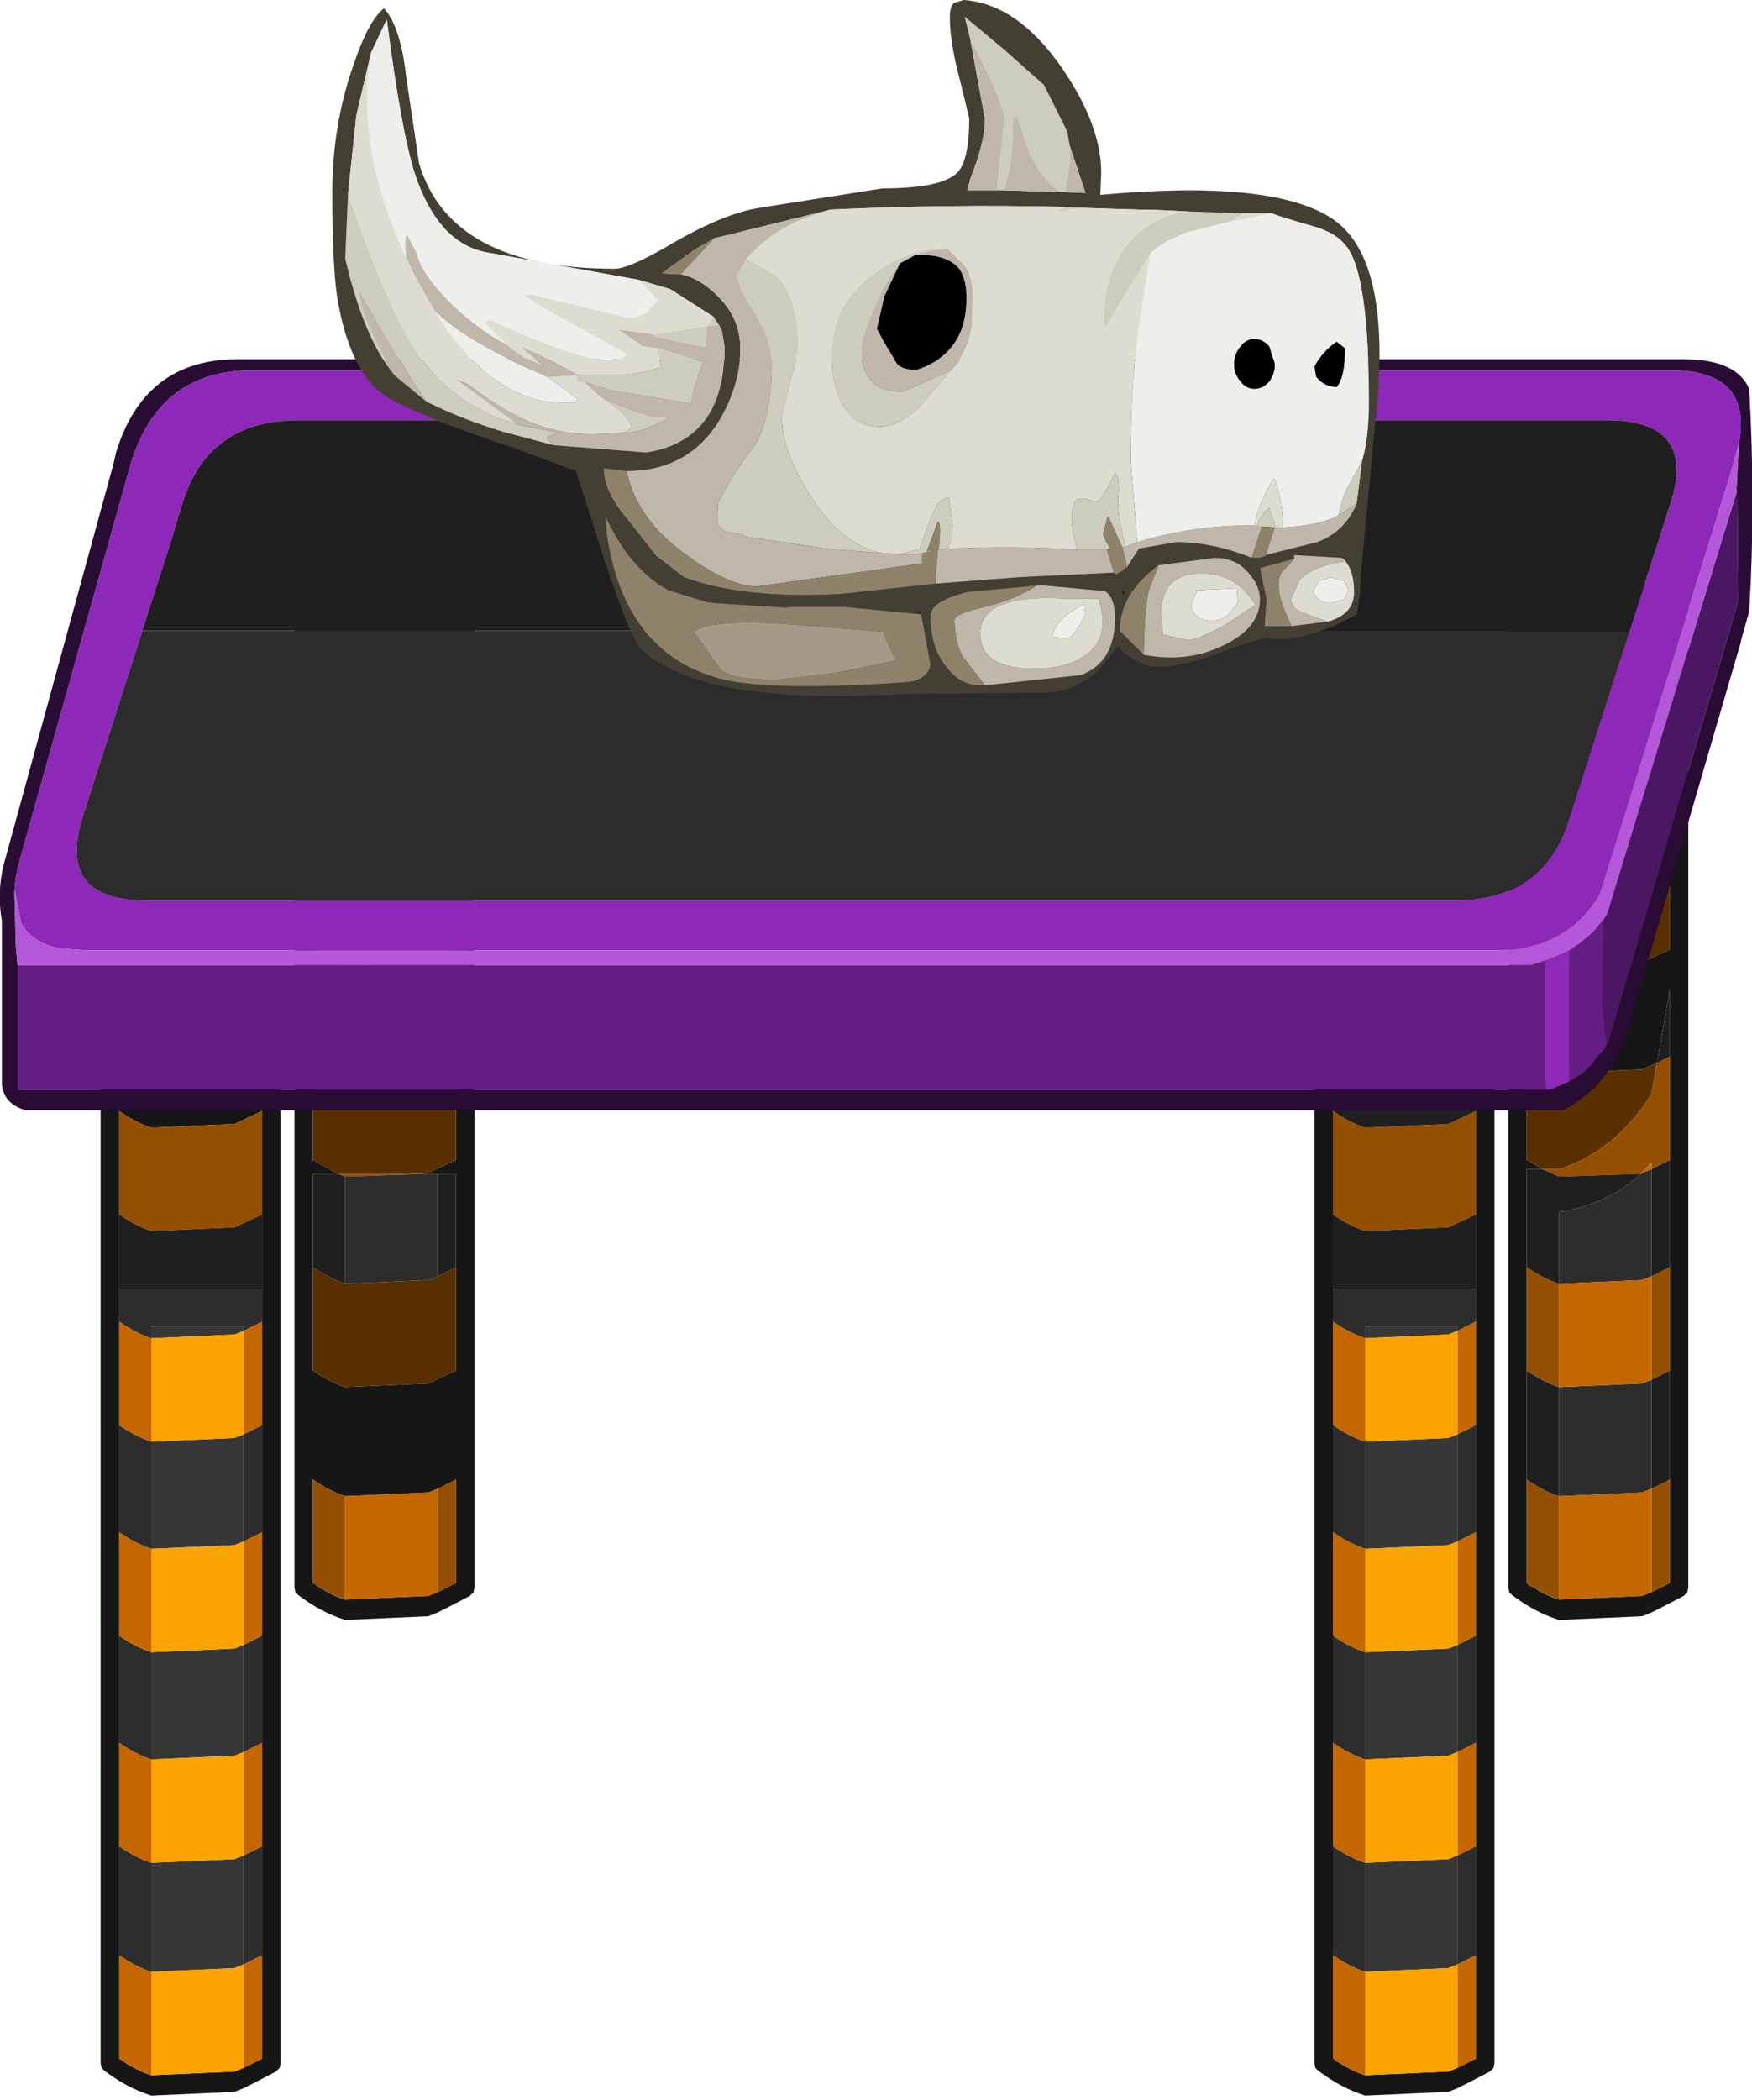 <?xml version="1.0" encoding="UTF-8" standalone="no"?>
<svg xmlns:ffdec="https://www.free-decompiler.com/flash" xmlns:xlink="http://www.w3.org/1999/xlink" ffdec:objectType="shape" height="113.7px" width="94.9px" xmlns="http://www.w3.org/2000/svg">
  <g transform="matrix(1.0, 0.0, 0.0, 1.0, 0.0, 113.5)">
    <path d="M80.45 -56.2 L80.8 -56.05 80.95 -55.7 80.95 -1.8 80.9 -1.55 80.7 -1.35 79.45 -0.7 78.95 -0.45 78.45 -0.25 73.95 -0.05 Q72.65 -0.45 71.4 -1.4 L71.25 -1.55 71.2 -1.8 71.2 -55.7 71.35 -56.05 Q71.5 -56.2 71.7 -56.2 L80.45 -56.2 M72.2 -53.35 L72.2 -47.75 72.2 -43.7 72.2 -41.95 72.2 -36.35 72.2 -30.55 72.2 -24.95 72.2 -19.15 72.2 -13.55 72.2 -7.65 72.2 -2.05 72.3 -2.0 Q72.35 -1.9 72.5 -1.85 73.25 -1.35 73.95 -1.15 L78.45 -1.35 78.95 -1.55 79.45 -1.8 79.65 -1.9 79.95 -2.05 79.95 -7.65 79.95 -13.55 79.95 -19.15 79.95 -24.95 79.95 -30.55 79.95 -36.35 79.95 -41.95 79.95 -43.7 79.95 -47.75 79.95 -53.35 79.95 -55.2 72.2 -55.2 72.2 -53.35 M25.2 -81.95 L25.55 -81.8 25.7 -81.45 25.7 -27.55 25.65 -27.3 25.45 -27.1 24.2 -26.45 23.7 -26.2 23.2 -26.0 18.7 -25.8 Q17.4 -26.2 16.15 -27.15 L16.0 -27.3 15.95 -27.55 15.95 -81.45 16.1 -81.8 16.45 -81.95 25.2 -81.95 M23.2 -78.4 L18.7 -78.2 Q17.9 -78.45 16.95 -79.1 L16.95 -73.5 Q17.9 -72.85 18.7 -72.6 L23.2 -72.8 24.7 -73.5 24.7 -79.1 23.2 -78.4 M16.95 -67.7 L16.95 -62.1 Q17.9 -61.45 18.7 -61.2 L23.2 -61.4 24.7 -62.1 24.7 -67.7 23.2 -67.0 18.7 -66.8 Q17.9 -67.05 16.95 -67.7 M5.45 -55.7 L5.6 -56.05 5.95 -56.2 14.7 -56.2 15.05 -56.05 15.2 -55.7 15.2 -1.8 15.15 -1.55 14.95 -1.35 13.7 -0.7 13.2 -0.45 12.7 -0.25 8.2 -0.05 Q6.9 -0.45 5.65 -1.4 L5.5 -1.55 5.45 -1.8 5.45 -55.7 M14.2 -47.75 L14.2 -53.35 12.7 -52.65 8.2 -52.45 Q7.4 -52.7 6.45 -53.35 L6.45 -47.75 6.45 -43.7 6.45 -41.95 6.45 -36.35 6.45 -30.55 6.45 -24.95 6.45 -19.15 6.45 -13.55 6.45 -7.65 6.45 -2.05 6.55 -2.0 6.75 -1.85 Q7.5 -1.35 8.2 -1.15 L12.7 -1.35 13.2 -1.55 13.7 -1.8 13.9 -1.9 14.2 -2.05 14.2 -7.65 14.2 -13.55 14.2 -19.15 14.2 -24.95 14.2 -30.55 14.2 -36.35 14.2 -41.95 14.2 -43.7 14.2 -47.75 M23.1 -49.95 L23.2 -50.0 24.7 -50.7 24.7 -56.3 23.2 -55.6 18.7 -55.4 Q17.9 -55.65 16.95 -56.3 L16.95 -50.7 18.3 -49.95 16.95 -49.95 16.95 -44.9 16.95 -39.3 Q17.9 -38.65 18.7 -38.4 L23.2 -38.6 24.7 -39.3 24.7 -44.9 24.7 -49.95 23.7 -49.95 23.1 -49.95 M23.7 -32.9 L23.2 -32.7 18.7 -32.5 Q17.9 -32.75 16.95 -33.4 L16.95 -27.8 17.05 -27.75 17.25 -27.6 Q18.0 -27.1 18.7 -26.9 L23.2 -27.1 23.7 -27.3 24.2 -27.55 24.4 -27.65 24.7 -27.8 24.7 -33.4 23.7 -32.9 M91.3 -81.8 L91.45 -81.45 91.45 -27.55 91.4 -27.3 91.2 -27.1 89.95 -26.45 89.45 -26.2 88.95 -26.0 84.45 -25.8 Q83.15 -26.2 81.9 -27.15 L81.75 -27.3 81.7 -27.55 81.7 -81.45 81.85 -81.8 Q82.0 -81.95 82.2 -81.95 L90.95 -81.95 91.3 -81.8 M82.7 -79.1 L82.7 -73.5 Q83.65 -72.85 84.45 -72.6 L88.95 -72.8 90.45 -73.5 90.45 -79.1 88.95 -78.4 84.45 -78.2 Q83.65 -78.45 82.7 -79.1 M90.45 -67.7 L88.95 -67.0 84.45 -66.8 Q83.65 -67.05 82.7 -67.7 L82.7 -62.1 Q83.65 -61.45 84.45 -61.2 L88.95 -61.4 90.45 -62.1 90.45 -67.7 M90.45 -56.3 L90.45 -59.95 89.75 -55.95 88.95 -55.6 84.45 -55.4 Q83.65 -55.65 82.7 -56.3 L82.7 -50.7 83.55 -50.2 82.7 -50.2 82.7 -44.9 82.7 -39.3 82.7 -33.4 82.7 -27.8 82.8 -27.7 82.85 -27.65 83.0 -27.6 Q83.75 -27.1 84.45 -26.9 L88.95 -27.1 89.45 -27.3 89.95 -27.55 90.15 -27.65 90.45 -27.8 90.45 -33.4 90.45 -39.3 90.45 -44.9 90.45 -50.7 90.45 -56.3" fill="#161616" fill-rule="evenodd" stroke="none"/>
    <path d="M16.95 -67.7 Q17.9 -67.05 18.7 -66.8 L23.2 -67.0 24.7 -67.7 24.7 -62.1 23.2 -61.4 18.7 -61.2 Q17.9 -61.45 16.95 -62.1 L16.95 -67.7 M23.2 -78.4 L24.7 -79.1 24.7 -73.5 23.2 -72.8 18.7 -72.6 Q17.9 -72.85 16.95 -73.5 L16.95 -79.1 Q17.9 -78.45 18.7 -78.2 L23.2 -78.4 M8.2 -1.15 Q7.5 -1.35 6.75 -1.85 L6.85 -1.8 Q7.5 -1.4 8.2 -1.15 M18.3 -49.95 L16.95 -50.7 16.95 -56.3 Q17.9 -55.65 18.7 -55.4 L23.2 -55.6 24.7 -56.3 24.7 -50.7 23.2 -50.0 23.1 -49.95 18.3 -49.95 M24.7 -44.9 L24.7 -39.3 23.2 -38.6 18.7 -38.4 Q17.9 -38.65 16.95 -39.3 L16.95 -44.9 Q17.9 -44.25 18.7 -44.0 L23.2 -44.2 23.7 -44.4 24.7 -44.9 M18.7 -26.9 Q18.0 -27.1 17.25 -27.6 L17.35 -27.55 Q18.0 -27.15 18.7 -26.9 M73.95 -1.15 Q73.25 -1.35 72.5 -1.85 L72.6 -1.8 Q73.25 -1.4 73.95 -1.15 M90.45 -67.7 L90.45 -62.1 88.95 -61.4 84.45 -61.2 Q83.65 -61.45 82.7 -62.1 L82.7 -67.7 Q83.65 -67.05 84.45 -66.8 L88.95 -67.0 90.45 -67.7 M82.7 -79.1 Q83.65 -78.45 84.45 -78.2 L88.95 -78.4 90.45 -79.1 90.45 -73.5 88.95 -72.8 84.45 -72.6 Q83.65 -72.85 82.7 -73.5 L82.7 -79.1 M89.75 -55.95 L89.45 -54.25 Q87.45 -51.15 84.45 -50.2 L83.55 -50.2 82.7 -50.7 82.7 -56.3 Q83.65 -55.65 84.45 -55.4 L88.95 -55.6 89.75 -55.95 M83.0 -27.6 L83.1 -27.55 Q83.75 -27.15 84.45 -26.9 83.75 -27.1 83.0 -27.6" fill="#592f00" fill-rule="evenodd" stroke="none"/>
    <path d="M72.2 -53.35 Q73.15 -52.7 73.95 -52.45 L78.45 -52.65 79.95 -53.35 79.95 -47.75 78.45 -47.05 73.95 -46.85 Q73.15 -47.1 72.2 -47.75 L72.2 -53.35 M6.45 -47.75 L6.45 -53.35 Q7.4 -52.7 8.2 -52.45 L12.7 -52.65 14.2 -53.35 14.2 -47.75 12.7 -47.05 8.2 -46.85 Q7.4 -47.1 6.45 -47.75 M18.3 -49.95 L23.1 -49.95 18.7 -49.8 18.3 -49.95 M23.7 -32.9 L24.7 -33.4 24.7 -27.8 24.4 -27.65 23.7 -27.3 23.7 -32.9 M17.25 -27.6 L17.05 -27.75 16.95 -27.8 16.95 -33.4 Q17.9 -32.75 18.7 -32.5 L18.7 -26.9 Q18.0 -27.15 17.35 -27.55 L17.25 -27.6 M89.75 -55.95 L90.45 -56.3 90.45 -50.7 89.45 -50.2 89.45 -50.55 89.25 -50.35 88.85 -49.95 84.45 -49.8 83.55 -50.2 84.45 -50.2 Q87.45 -51.15 89.45 -54.25 L89.75 -55.95 M82.7 -44.9 Q83.65 -44.25 84.45 -44.0 L84.45 -38.4 Q83.65 -38.65 82.7 -39.3 L82.7 -44.9 M89.45 -44.4 L90.45 -44.9 90.45 -39.3 89.45 -38.8 89.45 -44.4 M82.7 -33.4 Q83.65 -32.75 84.45 -32.5 L84.45 -26.9 Q83.75 -27.15 83.1 -27.55 L83.0 -27.6 82.85 -27.65 82.8 -27.7 82.7 -27.8 82.7 -33.4 M89.45 -27.3 L89.45 -32.9 90.45 -33.4 90.45 -27.8 90.15 -27.65 89.95 -27.55 89.45 -27.3" fill="#954f00" fill-rule="evenodd" stroke="none"/>
    <path d="M79.95 -53.35 L78.45 -52.65 73.95 -52.45 Q73.15 -52.7 72.2 -53.35 L72.2 -55.2 79.95 -55.2 79.95 -53.35 M72.2 -47.75 Q73.15 -47.1 73.95 -46.85 L78.45 -47.05 79.95 -47.75 79.95 -43.7 72.2 -43.7 72.2 -47.75 M6.45 -47.75 Q7.4 -47.1 8.2 -46.85 L12.7 -47.05 14.2 -47.75 14.2 -43.7 6.45 -43.7 6.45 -47.75 M23.7 -49.95 L24.7 -49.95 24.7 -44.9 23.7 -44.4 23.7 -49.95 M16.95 -44.9 L16.95 -49.95 18.3 -49.95 18.7 -49.8 18.7 -44.0 Q17.9 -44.25 16.95 -44.9 M24.4 -27.65 L24.2 -27.55 23.7 -27.3 24.4 -27.65 M90.45 -56.3 L89.75 -55.95 90.45 -59.95 90.45 -56.3 M83.55 -50.2 L84.45 -49.8 88.85 -49.95 88.9 -49.95 Q87.0 -48.25 84.45 -47.9 L84.45 -44.0 Q83.65 -44.25 82.7 -44.9 L82.7 -50.2 83.55 -50.2 M89.45 -50.2 L90.45 -50.7 90.45 -44.9 89.45 -44.4 89.45 -50.2 M82.7 -39.3 Q83.65 -38.65 84.45 -38.4 L84.45 -32.5 Q83.65 -32.75 82.7 -33.4 L82.7 -39.3 M89.45 -32.9 L89.45 -38.8 90.45 -39.3 90.45 -33.4 89.45 -32.9" fill="#1f1f1f" fill-rule="evenodd" stroke="none"/>
    <path d="M14.2 -43.7 L14.2 -41.95 13.2 -41.45 13.2 -41.7 8.2 -41.7 8.2 -41.05 Q7.4 -41.3 6.45 -41.95 L6.45 -43.7 14.2 -43.7 M14.2 -36.35 L14.2 -30.55 13.2 -30.05 13.2 -35.85 14.2 -36.35 M14.2 -24.95 L14.2 -19.15 13.2 -18.65 13.2 -24.45 14.2 -24.95 M14.2 -13.55 L14.2 -7.65 13.2 -7.15 13.2 -13.05 14.2 -13.55 M13.9 -1.9 L13.7 -1.8 13.2 -1.55 13.9 -1.9 M6.45 -7.65 L6.45 -13.55 Q7.4 -12.9 8.2 -12.65 L8.2 -6.75 Q7.4 -7.0 6.45 -7.65 M6.45 -19.15 L6.45 -24.95 Q7.4 -24.3 8.2 -24.05 L8.2 -18.25 Q7.4 -18.5 6.45 -19.15 M6.45 -30.55 L6.45 -36.35 Q7.4 -35.7 8.2 -35.45 L8.2 -29.65 Q7.4 -29.9 6.45 -30.55 M23.1 -49.95 L23.7 -49.95 23.7 -44.4 23.2 -44.2 18.7 -44.0 18.7 -49.8 23.1 -49.95 M23.7 -27.3 L23.2 -27.1 23.7 -27.3 M79.95 -43.7 L79.95 -41.95 78.95 -41.45 78.95 -41.7 73.95 -41.7 73.95 -41.05 Q73.15 -41.3 72.2 -41.95 L72.2 -43.7 79.95 -43.7 M79.95 -36.35 L79.95 -30.55 78.95 -30.05 78.95 -35.85 79.95 -36.35 M79.95 -24.95 L79.95 -19.15 78.95 -18.65 78.95 -24.45 79.95 -24.95 M79.95 -13.55 L79.95 -7.65 78.95 -7.15 78.95 -13.05 79.95 -13.55 M72.2 -7.65 L72.2 -13.55 Q73.15 -12.9 73.95 -12.65 L73.95 -6.75 Q73.15 -7.0 72.2 -7.65 M72.2 -19.15 L72.2 -24.95 Q73.15 -24.3 73.95 -24.05 L73.95 -18.25 Q73.15 -18.5 72.2 -19.15 M72.2 -30.55 L72.2 -36.35 Q73.15 -35.7 73.95 -35.45 L73.95 -29.65 Q73.15 -29.9 72.2 -30.55 M84.45 -44.0 L84.45 -47.9 Q87.0 -48.25 88.9 -49.95 L88.95 -50.0 89.45 -50.2 89.45 -44.4 88.95 -44.2 84.45 -44.0 M84.45 -38.4 L88.95 -38.6 89.45 -38.8 89.45 -32.9 88.95 -32.7 84.45 -32.5 84.45 -38.4" fill="#2d2d2d" fill-rule="evenodd" stroke="none"/>
    <path d="M14.2 -41.95 L14.2 -36.35 13.2 -35.85 13.2 -41.45 14.2 -41.95 M14.2 -30.55 L14.2 -24.95 13.2 -24.45 13.2 -30.05 14.2 -30.55 M14.2 -19.15 L14.2 -13.55 13.2 -13.05 13.2 -18.65 14.2 -19.15 M14.2 -7.65 L14.2 -2.05 13.9 -1.9 13.2 -1.55 13.2 -7.15 14.2 -7.65 M6.75 -1.85 L6.55 -2.0 6.45 -2.05 6.45 -7.65 Q7.4 -7.0 8.2 -6.75 L8.2 -1.15 Q7.5 -1.4 6.85 -1.8 L6.75 -1.85 M6.45 -13.55 L6.45 -19.15 Q7.4 -18.5 8.2 -18.25 L8.2 -12.65 Q7.4 -12.9 6.45 -13.55 M6.45 -24.95 L6.45 -30.55 Q7.4 -29.9 8.2 -29.65 L8.2 -24.05 Q7.4 -24.3 6.45 -24.95 M6.45 -36.35 L6.45 -41.95 Q7.4 -41.3 8.2 -41.05 L8.2 -35.45 Q7.4 -35.7 6.45 -36.35 M18.7 -32.5 L23.2 -32.7 23.7 -32.9 23.7 -27.3 23.2 -27.1 18.7 -26.9 18.7 -32.5 M79.95 -41.95 L79.95 -36.35 78.95 -35.85 78.95 -41.45 79.95 -41.95 M79.95 -30.55 L79.95 -24.95 78.95 -24.45 78.95 -30.05 79.95 -30.55 M79.95 -19.15 L79.95 -13.55 78.95 -13.05 78.95 -18.65 79.95 -19.15 M79.95 -7.65 L79.95 -2.05 79.65 -1.9 79.45 -1.8 78.95 -1.55 78.95 -7.15 79.95 -7.65 M72.5 -1.85 Q72.35 -1.9 72.3 -2.0 L72.2 -2.05 72.2 -7.65 Q73.15 -7.0 73.95 -6.75 L73.95 -1.15 Q73.25 -1.4 72.6 -1.8 L72.5 -1.85 M72.2 -13.55 L72.2 -19.15 Q73.15 -18.5 73.95 -18.25 L73.95 -12.65 Q73.15 -12.9 72.2 -13.55 M72.2 -24.95 L72.2 -30.55 Q73.15 -29.9 73.95 -29.65 L73.95 -24.05 Q73.15 -24.3 72.2 -24.95 M72.2 -36.35 L72.2 -41.95 Q73.15 -41.3 73.95 -41.05 L73.95 -35.45 Q73.15 -35.7 72.2 -36.35 M88.85 -49.95 L89.25 -50.35 89.45 -50.55 89.45 -50.2 88.95 -50.0 88.9 -49.95 88.85 -49.95 M84.45 -44.0 L88.95 -44.2 89.45 -44.4 89.45 -38.8 88.95 -38.6 84.45 -38.4 84.45 -44.0 M84.45 -32.5 L88.95 -32.7 89.45 -32.9 89.45 -27.3 88.95 -27.1 84.45 -26.9 84.45 -32.5" fill="#c46700" fill-rule="evenodd" stroke="none"/>
    <path d="M13.2 -1.55 L12.7 -1.35 13.2 -1.55 M13.2 -41.45 L12.7 -41.25 8.2 -41.05 8.2 -41.7 13.2 -41.7 13.2 -41.45 M8.2 -29.65 L8.2 -35.45 12.7 -35.65 13.2 -35.85 13.2 -30.05 12.7 -29.85 8.2 -29.65 M13.2 -24.45 L13.2 -18.65 12.7 -18.45 8.2 -18.25 8.2 -24.05 12.7 -24.25 13.2 -24.45 M8.2 -12.65 L12.7 -12.85 13.2 -13.05 13.2 -7.15 12.7 -6.95 8.2 -6.75 8.2 -12.65 M73.95 -41.05 L73.95 -41.7 78.95 -41.7 78.95 -41.45 78.45 -41.25 73.95 -41.05 M73.95 -35.45 L78.45 -35.65 78.95 -35.85 78.95 -30.05 78.45 -29.85 73.95 -29.65 73.95 -35.45 M73.95 -24.05 L78.45 -24.25 78.95 -24.45 78.95 -18.65 78.45 -18.45 73.95 -18.25 73.95 -24.05 M73.95 -12.65 L78.45 -12.85 78.95 -13.05 78.95 -7.15 78.45 -6.95 73.95 -6.75 73.95 -12.65" fill="#373737" fill-rule="evenodd" stroke="none"/>
    <path d="M12.7 -1.35 L8.2 -1.15 8.2 -6.75 12.7 -6.95 13.2 -7.15 13.2 -1.55 12.7 -1.35 M8.2 -41.05 L12.7 -41.25 13.2 -41.45 13.2 -35.85 12.7 -35.65 8.2 -35.45 8.2 -41.05 M8.2 -29.65 L12.7 -29.85 13.2 -30.05 13.2 -24.45 12.7 -24.25 8.2 -24.05 8.2 -29.65 M13.2 -18.65 L13.2 -13.05 12.7 -12.85 8.2 -12.65 8.2 -18.25 12.7 -18.45 13.2 -18.65 M78.95 -1.55 L78.45 -1.35 73.95 -1.15 73.95 -6.75 78.45 -6.95 78.95 -7.15 78.95 -1.55 M73.95 -41.05 L78.45 -41.25 78.95 -41.45 78.95 -35.85 78.45 -35.65 73.95 -35.45 73.95 -41.05 M78.95 -30.05 L78.95 -24.45 78.45 -24.25 73.95 -24.05 73.95 -29.65 78.45 -29.85 78.95 -30.05 M73.95 -12.65 L73.95 -18.25 78.45 -18.45 78.95 -18.65 78.95 -13.05 78.45 -12.85 73.95 -12.65" fill="#fba300" fill-rule="evenodd" stroke="none"/>
    <path d="M87.0 -56.85 L86.9 -56.7 86.5 -56.25 86.25 -55.9 85.75 -55.4 85.65 -55.35 85.0 -54.95 85.0 -62.05 85.6 -62.45 86.25 -63.0 86.55 -63.35 86.85 -63.7 86.8 -59.1 87.0 -57.2 87.0 -56.85 M83.75 -54.5 L0.95 -54.5 0.95 -61.25 82.95 -61.25 83.7 -61.5 83.7 -58.85 83.7 -55.05 83.75 -54.5" fill="#641d83" fill-rule="evenodd" stroke="none"/>
    <path d="M94.05 -86.8 L94.1 -87.0 94.15 -80.95 87.15 -57.15 87.0 -56.85 87.0 -57.2 86.8 -59.1 86.85 -63.7 87.05 -64.0 94.05 -86.8" fill="#4b1663" fill-rule="evenodd" stroke="none"/>
    <path d="M6.3 -89.05 Q7.85 -94.05 12.85 -94.05 L91.2 -94.05 Q94.05 -94.05 94.75 -92.45 95.1 -86.2 94.75 -80.4 L94.3 -78.8 94.3 -78.75 88.2 -57.85 Q87.5 -55.65 86.15 -54.4 L85.3 -53.75 84.7 -53.4 1.35 -53.4 Q0.2 -53.75 0.1 -54.8 L0.1 -63.65 Q-0.2 -65.4 0.3 -67.05 L6.15 -88.4 6.3 -89.05 M94.2 -89.55 Q94.9 -93.45 90.5 -93.45 L13.65 -93.45 Q8.65 -93.45 7.1 -88.45 L1.1 -67.05 Q0.7 -65.65 0.8 -64.6 L0.85 -62.4 0.95 -61.25 0.95 -54.5 83.75 -54.5 83.95 -54.5 85.0 -54.95 85.65 -55.35 85.75 -55.4 86.25 -55.9 86.5 -56.25 86.9 -56.7 87.0 -56.85 87.15 -57.15 94.15 -80.95 94.1 -87.0 94.05 -86.8 94.15 -88.7 94.2 -89.55" fill="#280c34" fill-rule="evenodd" stroke="none"/>
    <path d="M7.7 -79.35 L7.55 -78.85 4.45 -69.2 Q3.1 -64.75 7.9 -64.75 L78.85 -64.75 Q83.65 -64.75 85.0 -69.2 L88.1 -78.85 88.25 -79.3 88.7 -80.7 89.8 -84.1 90.5 -86.3 Q91.9 -90.75 87.05 -90.75 L16.15 -90.75 Q11.3 -90.75 9.9 -86.3 L9.65 -85.5 9.25 -84.15 7.7 -79.35 M0.8 -64.6 Q0.7 -65.65 1.1 -67.05 L7.1 -88.45 Q8.65 -93.45 13.65 -93.45 L90.5 -93.45 Q94.9 -93.45 94.2 -89.55 L93.9 -88.45 93.9 -88.4 92.9 -85.15 86.65 -65.1 Q84.85 -62.05 80.95 -62.05 L4.65 -62.05 3.25 -62.15 Q2.0 -62.4 1.4 -63.15 L1.15 -63.5 0.8 -65.3 0.8 -64.6 M85.0 -54.95 L83.95 -54.5 83.75 -54.5 83.7 -55.05 83.7 -58.85 83.7 -61.5 Q84.25 -61.7 85.0 -62.05 L85.0 -54.95" fill="#8d28b9" fill-rule="evenodd" stroke="none"/>
    <path d="M94.2 -89.55 L94.15 -88.7 94.05 -86.8 87.05 -64.0 86.85 -63.7 86.55 -63.35 86.25 -63.0 85.6 -62.45 85.0 -62.05 Q84.25 -61.7 83.7 -61.5 L82.95 -61.25 0.95 -61.25 0.85 -62.4 0.8 -64.6 0.8 -65.3 1.15 -63.5 1.4 -63.15 Q2.0 -62.4 3.25 -62.15 L4.65 -62.05 80.95 -62.05 Q84.85 -62.05 86.65 -65.1 L92.9 -85.15 93.9 -88.4 93.9 -88.45 94.2 -89.55" fill="#b457db" fill-rule="evenodd" stroke="none"/>
    <path d="M88.25 -79.3 L38.15 -79.3 38.15 -79.35 7.7 -79.35 9.25 -84.15 9.65 -85.5 9.9 -86.3 Q11.3 -90.75 16.15 -90.75 L87.05 -90.75 Q91.9 -90.75 90.5 -86.3 L89.8 -84.1 88.7 -80.7 88.25 -79.3" fill="#1f1f1f" fill-rule="evenodd" stroke="none"/>
    <path d="M7.7 -79.35 L38.15 -79.35 38.15 -79.3 88.25 -79.3 88.1 -78.85 85.0 -69.2 Q83.65 -64.75 78.85 -64.75 L7.9 -64.75 Q3.1 -64.75 4.45 -69.2 L7.55 -78.85 7.7 -79.35" fill="#2c2c2c" fill-rule="evenodd" stroke="none"/>
    <path d="M21.35 -93.2 Q19.7 -95.2 18.7 -99.5 L18.85 -103.0 Q20.75 -97.6 22.0 -95.4 24.0 -91.65 28.1 -90.5 L30.2 -90.1 29.6 -89.8 29.95 -89.4 27.3 -90.1 Q25.0 -90.8 23.1 -91.75 22.3 -92.8 19.45 -97.8 19.45 -96.5 21.35 -93.2 M38.65 -96.35 L38.95 -95.9 38.3 -95.85 38.2 -94.7 35.4 -95.3 35.4 -95.4 38.3 -95.85 38.65 -96.35 M57.65 -102.3 L58.55 -102.25 57.2 -102.0 57.65 -102.3 M61.75 -102.15 L62.3 -102.15 Q61.85 -102.15 62.45 -102.1 L61.75 -102.15 M64.4 -102.05 L67.3 -101.95 66.65 -101.5 64.4 -100.95 Q62.8 -100.35 62.3 -99.75 L60.85 -97.4 60.0 -95.95 59.85 -95.75 59.8 -96.25 Q59.8 -98.7 61.1 -100.3 62.4 -101.85 64.4 -102.05 M73.8 -88.6 L73.5 -86.25 72.5 -85.6 Q72.7 -86.6 73.05 -87.2 L73.8 -88.6 M31.3 -93.15 L31.3 -93.2 33.6 -93.2 Q35.2 -93.35 35.8 -93.65 L35.6 -94.65 38.1 -93.9 Q37.45 -92.2 37.45 -91.65 L33.15 -92.35 31.7 -92.8 31.3 -92.9 31.3 -93.15 M52.55 -111.4 L52.25 -112.6 54.35 -110.85 56.55 -108.9 56.6 -108.8 57.8 -106.4 57.95 -105.6 57.95 -104.7 57.7 -103.1 57.45 -103.1 Q56.4 -103.75 55.7 -105.4 L55.1 -107.15 54.9 -107.1 54.85 -106.65 Q54.85 -104.1 54.3 -103.2 L54.0 -103.2 54.4 -107.0 Q54.35 -108.05 52.55 -111.4 M49.6 -99.7 L48.75 -99.25 Q48.05 -98.45 47.3 -96.7 46.65 -95.15 46.65 -94.65 46.65 -92.3 48.75 -92.3 L48.95 -92.3 51.5 -93.45 49.75 -91.4 Q48.6 -90.4 47.65 -90.4 46.45 -90.4 45.75 -91.4 45.05 -92.45 45.05 -94.35 45.05 -97.05 47.35 -98.7 49.25 -100.1 51.3 -100.05 L50.3 -99.9 49.6 -99.7 M40.45 -99.5 L42.1 -98.55 Q43.25 -97.35 43.25 -94.65 L42.8 -92.8 42.35 -90.95 Q42.35 -88.85 44.25 -86.15 45.85 -83.9 47.8 -83.55 L44.7 -83.8 40.4 -84.45 40.2 -84.55 39.25 -84.75 Q38.85 -85.0 38.85 -85.35 L38.9 -86.25 Q39.6 -87.75 40.85 -89.35 41.8 -90.85 41.8 -93.85 41.8 -95.0 41.0 -96.35 40.05 -97.85 39.9 -98.55 L40.45 -99.5 M48.65 -83.5 L49.8 -83.75 Q50.5 -85.85 50.9 -86.35 L51.3 -86.6 51.4 -86.55 51.6 -85.1 51.55 -84.3 51.35 -83.8 50.85 -83.75 Q51.0 -85.2 50.8 -85.25 L50.2 -83.65 Q50.95 -83.75 49.95 -83.55 L49.55 -83.5 48.65 -83.5 M58.35 -83.75 L58.2 -84.3 Q58.05 -84.8 58.05 -85.4 58.05 -86.4 58.45 -86.5 L58.85 -86.5 58.9 -86.45 59.35 -86.35 Q59.6 -86.25 60.4 -87.9 L60.55 -87.65 60.6 -86.95 Q60.5 -86.0 60.7 -85.05 L60.95 -83.9 60.8 -83.85 60.1 -85.4 60.0 -85.55 59.75 -84.6 59.9 -84.2 Q60.2 -83.8 59.95 -83.75 L58.35 -83.75 M68.1 -85.0 Q68.15 -85.5 68.75 -86.0 L69.1 -84.95 69.05 -84.95 68.35 -85.0 68.1 -85.0 M32.5 -92.05 L33.35 -91.65 Q34.2 -91.25 35.4 -90.95 L36.25 -90.9 Q34.75 -90.0 33.5 -90.05 34.2 -90.15 34.2 -90.45 34.0 -91.1 32.5 -92.05" fill="#cdcdbe" fill-rule="evenodd" stroke="none"/>
    <path d="M18.0 -103.1 Q18.0 -106.65 19.1 -109.85 19.95 -112.4 20.8 -113.05 21.7 -112.05 22.0 -109.35 L22.7 -104.65 Q24.4 -98.95 33.3 -98.95 34.1 -98.95 36.55 -100.4 39.25 -101.95 41.15 -102.25 L47.8 -103.3 Q51.0 -103.3 51.85 -104.15 52.5 -104.8 52.5 -107.1 L52.0 -109.15 Q51.45 -111.2 51.45 -112.55 51.45 -113.2 51.7 -113.35 L52.2 -113.5 Q55.1 -113.3 57.5 -109.85 59.65 -106.75 59.65 -104.15 L59.6 -102.95 Q68.85 -103.8 72.1 -101.7 75.4 -99.6 74.55 -91.15 L73.7 -82.3 73.7 -81.9 73.65 -81.65 73.7 -81.65 73.5 -80.25 Q70.65 -78.65 68.7 -78.95 68.35 -79.0 66.3 -78.25 64.15 -77.4 62.7 -77.4 61.95 -77.4 61.35 -77.85 61.0 -78.05 60.55 -78.5 L59.4 -77.1 Q58.05 -75.95 56.35 -76.0 L49.95 -75.95 45.65 -75.8 Q37.2 -75.8 34.65 -78.45 34.15 -78.95 32.65 -83.45 L31.2 -88.0 27.55 -89.35 Q23.15 -90.8 21.15 -91.9 18.95 -93.1 18.25 -97.5 18.0 -99.25 18.0 -103.1 M18.85 -103.0 L18.7 -99.5 Q19.7 -95.2 21.35 -93.2 L23.1 -91.75 Q25.0 -90.8 27.3 -90.1 L29.95 -89.4 35.0 -89.0 Q39.25 -89.65 39.25 -94.7 L39.1 -95.6 38.95 -95.9 38.65 -96.35 36.3 -97.85 34.6 -98.35 26.3 -99.85 Q23.75 -100.35 22.5 -104.0 21.75 -106.25 20.95 -112.45 L20.1 -110.65 19.3 -107.25 18.85 -103.0 M38.7 -100.6 L37.65 -100.0 35.85 -98.7 36.9 -98.65 Q37.9 -98.45 38.9 -97.45 40.1 -96.25 40.1 -94.65 40.1 -92.7 39.0 -90.8 37.3 -88.0 33.95 -88.0 L32.7 -88.15 Q32.7 -86.95 33.85 -85.55 L35.55 -83.4 37.05 -82.25 Q40.3 -81.05 45.6 -81.35 L50.65 -81.9 55.2 -82.25 60.35 -82.5 60.45 -82.4 60.8 -82.6 61.05 -82.8 61.7 -83.8 63.7 -84.15 Q65.7 -84.15 67.8 -83.3 L68.2 -83.3 68.55 -83.4 68.55 -83.45 71.35 -84.15 Q72.85 -84.7 73.5 -86.25 L73.8 -88.6 Q74.15 -89.8 74.15 -91.7 74.15 -98.7 72.9 -100.2 72.4 -100.85 71.3 -101.2 69.2 -101.8 68.9 -101.95 L67.3 -101.95 64.4 -102.05 62.3 -102.15 61.75 -102.15 58.55 -102.25 57.65 -102.3 Q51.35 -102.45 44.95 -102.15 L44.8 -102.1 38.7 -100.6 M57.95 -105.6 L57.8 -106.4 56.6 -108.8 56.55 -108.9 54.35 -110.85 52.25 -112.6 52.55 -111.4 53.35 -107.05 Q53.35 -105.8 52.55 -103.8 L52.4 -103.2 54.0 -103.2 54.3 -103.2 57.45 -103.1 57.7 -103.1 58.8 -103.05 57.95 -105.6 M61.95 -78.05 Q64.3 -77.6 66.25 -78.55 68.25 -79.5 68.25 -81.05 68.25 -81.75 67.7 -82.4 67.0 -83.3 65.8 -83.3 L62.75 -82.9 Q60.65 -81.35 60.65 -79.35 L61.95 -78.05 M72.7 -83.3 L70.1 -83.45 70.1 -83.25 68.25 -82.75 68.6 -81.05 68.5 -79.6 69.95 -79.6 71.95 -79.85 Q73.35 -80.25 73.35 -81.45 73.35 -82.75 72.7 -83.3 M60.95 -81.4 L60.8 -81.55 60.8 -81.3 60.95 -81.4 M49.8 -80.25 L45.7 -80.65 42.85 -80.65 42.6 -80.6 38.7 -80.85 38.3 -80.9 36.2 -81.55 Q34.1 -82.7 32.8 -85.55 L32.85 -84.7 Q33.75 -78.25 38.85 -76.8 41.4 -76.05 48.85 -76.55 L49.4 -76.6 Q50.3 -76.85 50.4 -77.5 L49.9 -80.25 49.5 -80.55 49.8 -80.25 M53.35 -76.4 L58.55 -76.95 Q60.4 -77.65 60.4 -80.05 60.4 -81.15 59.85 -81.5 L56.6 -81.8 56.15 -81.8 52.4 -81.45 Q50.4 -80.95 50.4 -80.15 50.4 -78.4 51.3 -77.35 52.1 -76.3 53.35 -76.4" fill="#443f33" fill-rule="evenodd" stroke="none"/>
    <path d="M38.95 -95.9 L39.1 -95.6 39.25 -94.7 Q39.25 -89.65 35.0 -89.0 L29.95 -89.4 29.6 -89.8 30.2 -90.1 28.1 -90.5 24.75 -92.95 25.35 -92.7 Q26.75 -91.65 27.8 -91.1 29.75 -90.0 32.05 -90.0 L33.5 -90.05 Q34.75 -90.0 36.25 -90.9 L35.4 -90.95 Q34.2 -91.25 33.35 -91.65 L32.5 -92.05 31.7 -92.8 33.15 -92.35 37.45 -91.65 Q37.45 -92.2 38.1 -93.9 L35.6 -94.65 34.8 -94.75 33.5 -95.65 33.65 -95.65 35.4 -95.4 35.4 -95.3 38.2 -94.7 38.3 -95.85 38.95 -95.9 M23.1 -91.75 L21.35 -93.2 Q19.45 -96.5 19.45 -97.8 22.3 -92.8 23.1 -91.75 M36.9 -98.65 L38.7 -100.6 44.8 -102.1 43.25 -101.55 Q41.6 -100.8 40.45 -99.5 L39.9 -98.55 Q40.05 -97.85 41.0 -96.35 41.8 -95.0 41.8 -93.85 41.8 -90.85 40.85 -89.35 39.6 -87.75 38.9 -86.25 L38.85 -85.35 Q38.85 -85.0 39.25 -84.75 L40.2 -84.55 40.4 -84.45 44.7 -83.8 47.8 -83.55 48.65 -83.5 49.55 -83.5 49.95 -83.55 49.95 -83.0 41.0 -81.75 Q39.55 -81.75 37.25 -83.4 34.45 -85.4 33.95 -88.0 37.3 -88.0 39.0 -90.8 40.1 -92.7 40.1 -94.65 40.1 -96.25 38.9 -97.45 37.9 -98.45 36.9 -98.65 M73.5 -86.25 Q72.85 -84.7 71.35 -84.15 L68.55 -83.45 69.05 -84.95 69.1 -84.95 69.5 -84.95 Q71.5 -85.05 72.5 -85.6 L73.5 -86.25 M67.8 -83.3 Q65.7 -84.15 63.7 -84.15 L61.7 -83.8 61.05 -82.8 60.8 -83.85 60.95 -83.9 61.6 -84.15 Q64.75 -85.1 67.95 -85.05 L68.1 -85.0 68.35 -85.0 67.8 -83.3 M60.35 -82.5 L55.2 -82.25 50.65 -81.9 50.8 -83.75 50.85 -83.75 51.35 -83.8 Q55.15 -83.95 58.35 -83.75 L59.95 -83.75 60.35 -82.5 M22.0 -99.55 L21.95 -100.1 Q21.95 -101.1 22.15 -100.6 L22.6 -99.75 Q22.8 -98.7 24.45 -97.05 26.05 -95.55 27.45 -94.85 28.35 -94.05 29.5 -93.65 L28.2 -94.7 Q29.1 -94.45 30.15 -93.8 L31.3 -93.2 31.3 -93.15 31.2 -93.2 29.65 -93.1 Q25.75 -94.75 24.0 -96.25 L23.55 -96.65 22.5 -98.5 22.0 -99.55 M57.95 -105.6 L58.8 -103.05 57.7 -103.1 57.95 -104.7 57.95 -105.6 M57.45 -103.1 L54.3 -103.2 Q54.85 -104.1 54.85 -106.65 L54.9 -107.1 55.1 -107.15 55.7 -105.4 Q56.4 -103.75 57.45 -103.1 M54.0 -103.2 L52.4 -103.2 52.55 -103.8 Q53.35 -105.8 53.35 -107.05 L52.55 -111.4 Q54.35 -108.05 54.4 -107.0 L54.0 -103.2 M49.6 -99.7 L50.3 -99.9 51.3 -100.05 52.2 -99.2 Q52.7 -98.55 52.7 -97.45 L52.65 -95.85 Q52.4 -94.35 51.5 -93.45 L48.95 -92.3 48.75 -92.3 Q46.65 -92.3 46.65 -94.65 46.65 -95.15 47.3 -96.7 48.05 -98.45 48.75 -99.25 L47.9 -97.45 47.5 -95.7 47.9 -94.95 48.6 -93.8 Q48.95 -93.45 49.7 -93.5 52.35 -94.4 52.35 -97.35 52.35 -98.4 51.95 -98.95 51.3 -99.75 49.6 -99.7 M62.75 -82.9 L65.8 -83.3 Q67.0 -83.3 67.7 -82.4 68.25 -81.75 68.25 -81.05 68.25 -79.5 66.25 -78.55 64.3 -77.6 61.95 -78.05 62.0 -80.45 62.2 -81.45 L62.75 -82.9 M70.1 -83.25 L70.1 -83.45 72.7 -83.3 72.8 -83.1 Q71.1 -82.85 70.4 -82.1 L69.9 -81.0 70.15 -80.55 Q70.65 -80.25 71.95 -79.85 L69.95 -79.6 69.5 -80.65 Q69.25 -81.3 69.25 -81.9 69.25 -82.45 69.65 -82.75 L70.1 -83.25 M63.0 -79.15 L64.35 -78.85 Q64.8 -78.85 66.25 -79.6 L68.0 -80.75 Q66.9 -82.55 64.95 -82.45 62.9 -82.4 62.9 -80.25 L63.0 -79.15 M56.15 -81.8 L56.6 -81.8 59.85 -81.5 Q60.4 -81.15 60.4 -80.05 60.4 -77.65 58.55 -76.95 L53.35 -76.4 52.15 -77.95 Q51.7 -78.8 51.7 -79.95 51.7 -80.25 53.15 -80.6 55.05 -81.05 56.15 -81.8 M59.5 -81.1 L57.65 -81.1 Q53.1 -81.35 53.1 -79.2 53.1 -77.3 56.05 -77.3 57.7 -77.3 58.75 -78.0 60.2 -78.95 59.5 -81.1" fill="#bfb7aa" fill-rule="evenodd" stroke="none"/>
    <path d="M20.1 -110.65 L20.95 -112.45 Q21.75 -106.25 22.5 -104.0 23.75 -100.35 26.3 -99.85 L34.6 -98.35 35.65 -97.25 35.05 -96.6 Q34.65 -96.3 34.0 -96.3 L28.8 -97.55 28.45 -97.5 Q28.9 -97.1 31.3 -95.8 33.7 -94.5 33.95 -94.35 L33.75 -94.1 32.95 -94.0 Q31.3 -94.0 26.5 -96.2 L26.25 -96.05 27.45 -94.85 Q26.05 -95.55 24.45 -97.05 22.8 -98.7 22.6 -99.75 L22.15 -100.6 Q21.95 -101.1 21.95 -100.1 L22.0 -99.55 Q19.2 -105.55 20.1 -110.65 M68.9 -101.95 Q69.2 -101.8 71.3 -101.2 72.4 -100.85 72.9 -100.2 74.15 -98.7 74.15 -91.7 74.15 -89.8 73.8 -88.6 L73.05 -87.2 Q72.7 -86.6 72.5 -85.6 71.5 -85.05 69.5 -84.95 69.4 -86.9 69.0 -87.6 L68.9 -87.45 Q68.1 -86.05 67.95 -85.05 64.75 -85.1 61.6 -84.15 L61.25 -88.5 Q61.25 -92.55 61.6 -95.15 L62.3 -99.75 Q62.8 -100.35 64.4 -100.95 L66.65 -101.5 68.9 -101.95 M23.55 -96.65 L24.0 -96.25 Q25.75 -94.75 29.65 -93.1 L31.35 -91.85 31.25 -91.85 31.1 -91.7 30.45 -91.7 Q26.65 -91.7 23.55 -96.65 M72.4 -95.0 Q71.65 -94.5 71.2 -93.65 L71.3 -93.1 Q71.75 -92.55 72.4 -92.55 72.85 -93.05 72.85 -94.65 L72.4 -95.0 M67.2 -94.75 Q66.85 -94.35 66.85 -93.8 66.85 -93.25 67.2 -92.85 67.5 -92.45 67.95 -92.45 68.4 -92.45 68.75 -92.85 69.05 -93.25 69.05 -93.8 L68.75 -94.75 Q68.4 -95.15 67.95 -95.15 67.5 -95.15 67.2 -94.75 M67.0 -81.65 L67.05 -80.9 66.65 -80.35 Q66.25 -79.9 65.65 -79.9 64.7 -79.9 64.5 -80.7 L64.85 -81.55 67.0 -81.65 M71.45 -82.05 L72.1 -82.25 72.8 -82.05 73.05 -81.55 72.8 -81.05 72.1 -80.85 Q71.7 -80.85 71.45 -81.05 71.15 -81.25 71.15 -81.55 L71.45 -82.05 M57.8 -78.9 L57.0 -79.05 Q57.2 -80.05 58.75 -80.8 L58.8 -80.25 Q58.2 -79.05 57.8 -78.9" fill="#eeeeea" fill-rule="evenodd" stroke="none"/>
    <path d="M18.85 -103.0 L19.3 -107.25 20.1 -110.65 Q19.2 -105.55 22.0 -99.55 L22.5 -98.5 23.55 -96.65 Q26.65 -91.7 30.45 -91.7 L31.1 -91.7 31.25 -91.85 31.35 -91.85 29.65 -93.1 31.2 -93.2 31.3 -93.15 31.3 -92.9 31.7 -92.8 32.5 -92.05 Q34.0 -91.1 34.2 -90.45 34.2 -90.15 33.5 -90.05 L32.05 -90.0 Q29.75 -90.0 27.8 -91.1 26.75 -91.65 25.35 -92.7 L24.75 -92.95 28.1 -90.5 Q24.0 -91.65 22.0 -95.4 20.75 -97.6 18.85 -103.0 M34.6 -98.35 L36.3 -97.85 38.65 -96.35 38.3 -95.85 35.4 -95.4 33.65 -95.65 33.5 -95.65 34.8 -94.75 35.6 -94.65 35.8 -93.65 Q35.2 -93.35 33.6 -93.2 L31.3 -93.2 30.15 -93.8 Q29.1 -94.45 28.2 -94.7 L29.5 -93.65 Q28.35 -94.05 27.45 -94.85 L26.25 -96.05 26.5 -96.2 Q31.3 -94.0 32.95 -94.0 L33.75 -94.1 33.95 -94.35 Q33.7 -94.5 31.3 -95.8 28.9 -97.1 28.45 -97.5 L28.8 -97.55 34.0 -96.3 Q34.65 -96.3 35.05 -96.6 L35.65 -97.25 34.6 -98.35 M44.8 -102.1 L44.95 -102.15 Q51.35 -102.45 57.65 -102.3 L57.2 -102.0 58.55 -102.25 61.75 -102.15 62.45 -102.1 Q61.85 -102.15 62.3 -102.15 L64.4 -102.05 Q62.4 -101.85 61.1 -100.3 59.8 -98.7 59.8 -96.25 L59.85 -95.75 60.0 -95.95 60.85 -97.4 62.3 -99.75 61.6 -95.15 Q61.25 -92.55 61.25 -88.5 L61.6 -84.15 60.95 -83.9 60.7 -85.05 Q60.5 -86.0 60.6 -86.95 L60.55 -87.65 60.4 -87.9 Q59.6 -86.25 59.35 -86.35 L58.9 -86.45 58.85 -86.5 58.45 -86.5 Q58.05 -86.4 58.05 -85.4 58.05 -84.8 58.2 -84.3 L58.35 -83.75 Q55.15 -83.95 51.35 -83.8 L51.55 -84.3 51.6 -85.1 51.4 -86.55 51.3 -86.6 50.9 -86.35 Q50.5 -85.85 49.8 -83.75 L48.65 -83.5 47.8 -83.55 Q45.85 -83.9 44.25 -86.15 42.35 -88.85 42.35 -90.95 L42.8 -92.8 43.25 -94.65 Q43.25 -97.35 42.1 -98.55 L40.45 -99.5 Q41.6 -100.8 43.25 -101.55 L44.8 -102.1 M67.3 -101.95 L68.9 -101.95 66.65 -101.5 67.3 -101.95 M51.3 -100.05 Q49.25 -100.1 47.35 -98.7 45.05 -97.05 45.05 -94.35 45.05 -92.45 45.75 -91.4 46.45 -90.4 47.65 -90.4 48.6 -90.4 49.75 -91.4 L51.5 -93.45 Q52.4 -94.35 52.65 -95.85 L52.7 -97.45 Q52.7 -98.55 52.2 -99.2 L51.3 -100.05 M67.95 -85.05 Q68.1 -86.05 68.9 -87.45 L69.0 -87.6 Q69.4 -86.9 69.5 -84.95 L69.1 -84.95 68.75 -86.0 Q68.15 -85.5 68.1 -85.0 L67.95 -85.05 M67.0 -81.65 L64.85 -81.55 64.5 -80.7 Q64.7 -79.9 65.65 -79.9 66.25 -79.9 66.65 -80.35 L67.05 -80.9 67.0 -81.65 M71.95 -79.85 Q70.65 -80.25 70.15 -80.55 L69.9 -81.0 70.4 -82.1 Q71.1 -82.85 72.8 -83.1 L72.7 -83.3 Q73.35 -82.75 73.35 -81.45 73.35 -80.25 71.95 -79.85 M63.0 -79.15 L62.9 -80.25 Q62.9 -82.4 64.95 -82.45 66.9 -82.55 68.0 -80.75 L66.25 -79.6 Q64.8 -78.85 64.35 -78.85 L63.0 -79.15 M71.45 -82.05 L71.15 -81.55 Q71.15 -81.25 71.45 -81.05 71.7 -80.85 72.1 -80.85 L72.8 -81.05 73.05 -81.55 72.8 -82.05 72.1 -82.25 71.45 -82.05 M59.5 -81.1 Q60.2 -78.95 58.75 -78.0 57.7 -77.3 56.05 -77.3 53.1 -77.3 53.1 -79.2 53.1 -81.35 57.65 -81.1 L59.5 -81.1 M57.8 -78.9 Q58.2 -79.05 58.8 -80.25 L58.75 -80.8 Q57.2 -80.05 57.0 -79.05 L57.8 -78.9" fill="#dcdcd1" fill-rule="evenodd" stroke="none"/>
    <path d="M48.75 -99.25 L49.6 -99.7 Q51.3 -99.75 51.95 -98.95 52.35 -98.4 52.35 -97.35 52.35 -94.4 49.7 -93.5 48.95 -93.45 48.6 -93.8 L47.9 -94.95 47.5 -95.7 47.9 -97.45 48.75 -99.25 M67.2 -94.75 Q67.5 -95.15 67.95 -95.15 68.4 -95.15 68.75 -94.75 L69.05 -93.8 Q69.05 -93.25 68.75 -92.85 68.4 -92.45 67.95 -92.45 67.5 -92.45 67.2 -92.85 66.85 -93.25 66.85 -93.8 66.85 -94.35 67.2 -94.75 M72.4 -95.0 L72.85 -94.65 Q72.85 -93.05 72.4 -92.55 71.75 -92.55 71.3 -93.1 L71.2 -93.65 Q71.65 -94.5 72.4 -95.0" fill="#000000" fill-rule="evenodd" stroke="none"/>
    <path d="M36.9 -98.65 L35.85 -98.7 37.65 -100.0 38.7 -100.6 36.9 -98.65 M68.55 -83.45 L68.55 -83.4 68.2 -83.3 67.8 -83.3 68.35 -85.0 69.05 -84.95 68.55 -83.45 M61.05 -82.8 L60.8 -82.6 60.45 -82.4 60.35 -82.5 59.95 -83.75 Q60.2 -83.8 59.9 -84.2 L59.75 -84.6 60.0 -85.55 60.1 -85.4 60.8 -83.85 61.05 -82.8 M50.65 -81.9 L45.6 -81.35 Q40.3 -81.05 37.05 -82.25 L35.55 -83.4 33.85 -85.55 Q32.7 -86.95 32.7 -88.15 L33.95 -88.0 Q34.45 -85.4 37.25 -83.4 39.55 -81.75 41.0 -81.75 L49.95 -83.0 49.95 -83.55 Q50.95 -83.75 50.2 -83.65 L50.8 -85.25 Q51.0 -85.2 50.85 -83.75 L50.8 -83.75 50.65 -81.9 M61.95 -78.05 L60.65 -79.35 Q60.65 -81.35 62.75 -82.9 L62.2 -81.45 Q62.0 -80.45 61.95 -78.05 M70.1 -83.25 L69.65 -82.75 Q69.25 -82.45 69.25 -81.9 69.25 -81.3 69.5 -80.65 L69.95 -79.6 68.5 -79.6 68.6 -81.05 68.25 -82.75 70.1 -83.25 M49.9 -80.25 L50.4 -77.5 Q50.3 -76.85 49.4 -76.6 L48.85 -76.55 Q41.4 -76.05 38.85 -76.8 33.75 -78.25 32.85 -84.7 L32.8 -85.55 Q34.1 -82.7 36.2 -81.55 L38.3 -80.9 38.7 -80.85 42.6 -80.6 42.85 -80.65 45.7 -80.65 49.8 -80.25 49.9 -80.25 M42.1 -76.7 L45.1 -77.05 48.55 -77.75 Q47.95 -78.85 47.85 -79.3 L42.2 -79.75 Q38.35 -79.95 37.6 -79.3 L39.0 -77.3 Q39.55 -76.7 42.1 -76.7 M56.15 -81.8 Q55.05 -81.05 53.15 -80.6 51.7 -80.25 51.7 -79.95 51.7 -78.8 52.15 -77.95 L53.35 -76.4 Q52.1 -76.3 51.3 -77.35 50.4 -78.4 50.4 -80.15 50.4 -80.95 52.4 -81.45 L56.15 -81.8" fill="#8f826b" fill-rule="evenodd" stroke="none"/>
    <path d="M42.1 -76.7 Q39.55 -76.7 39.0 -77.3 L37.6 -79.3 Q38.35 -79.95 42.2 -79.75 L47.85 -79.3 Q47.95 -78.85 48.55 -77.75 L45.1 -77.05 42.1 -76.7" fill="#a59a87" fill-rule="evenodd" stroke="none"/>
  </g>
</svg>
